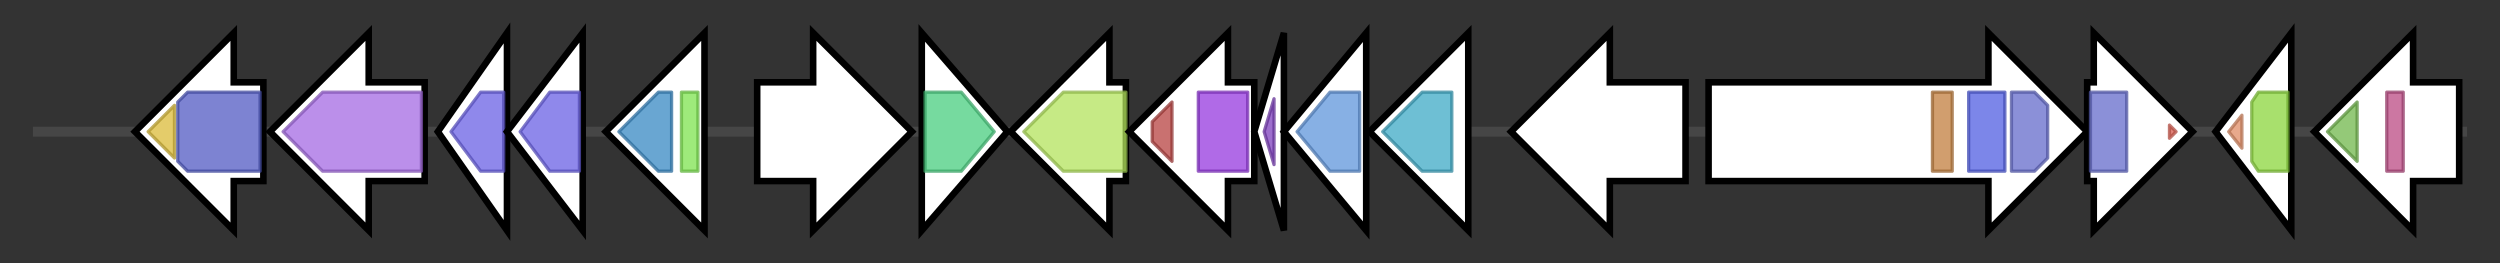 <svg version="1.1" baseProfile="full" xmlns="http://www.w3.org/2000/svg" width="759.4" height="80">
	<rect width="100%" height="100%" fill="#333333" stroke="none"/>
	<g>
		<line x1="10" y1="40.0" x2="749.4" y2="40.0" style="stroke:rgb(70,70,70); stroke-width:3 "/>
		<g>
			<title> (ctg1_272)</title>
			<polygon class=" (ctg1_272)" points="80,25 71,25 71,10 41,40 71,70 71,55 80,55" fill="rgb(255,255,255)" fill-opacity="1.0" stroke="rgb(0,0,0)" stroke-width="2"  />
			<g>
				<title>Thiolase_C (PF02803)
"Thiolase, C-terminal domain"</title>
				<polygon class="PF02803" points="45,40 53,32 53,48" stroke-linejoin="round" width="12" height="24" fill="rgb(218,187,56)" stroke="rgb(174,149,44)" stroke-width="1" opacity="0.75" />
			</g>
			<g>
				<title>Thiolase_N (PF00108)
"Thiolase, N-terminal domain"</title>
				<polygon class="PF00108" points="54,31 57,28 79,28 79,52 57,52 54,49" stroke-linejoin="round" width="25" height="24" fill="rgb(82,90,195)" stroke="rgb(65,72,156)" stroke-width="1" opacity="0.75" />
			</g>
		</g>
		<g>
			<title> (ctg1_273)</title>
			<polygon class=" (ctg1_273)" points="129,25 112,25 112,10 82,40 112,70 112,55 129,55" fill="rgb(255,255,255)" fill-opacity="1.0" stroke="rgb(0,0,0)" stroke-width="2"  />
			<g>
				<title>SCFA_trans (PF02667)
"Short chain fatty acid transporter"</title>
				<polygon class="PF02667" points="86,40 98,28 128,28 128,52 98,52" stroke-linejoin="round" width="45" height="24" fill="rgb(164,106,226)" stroke="rgb(131,84,180)" stroke-width="1" opacity="0.75" />
			</g>
		</g>
		<g>
			<title> (ctg1_274)</title>
			<polygon class=" (ctg1_274)" points="133,40 154,10 154,70" fill="rgb(255,255,255)" fill-opacity="1.0" stroke="rgb(0,0,0)" stroke-width="2"  />
			<g>
				<title>CoA_trans (PF01144)
"Coenzyme A transferase"</title>
				<polygon class="PF01144" points="137,40 146,28 153,28 153,52 146,52" stroke-linejoin="round" width="19" height="24" fill="rgb(106,96,228)" stroke="rgb(84,76,182)" stroke-width="1" opacity="0.75" />
			</g>
		</g>
		<g>
			<title> (ctg1_275)</title>
			<polygon class=" (ctg1_275)" points="154,40 177,10 177,70" fill="rgb(255,255,255)" fill-opacity="1.0" stroke="rgb(0,0,0)" stroke-width="2"  />
			<g>
				<title>CoA_trans (PF01144)
"Coenzyme A transferase"</title>
				<polygon class="PF01144" points="158,40 167,28 176,28 176,52 167,52" stroke-linejoin="round" width="21" height="24" fill="rgb(106,96,228)" stroke="rgb(84,76,182)" stroke-width="1" opacity="0.75" />
			</g>
		</g>
		<g>
			<title> (ctg1_276)</title>
			<polygon class=" (ctg1_276)" points="214,25 214,25 214,10 184,40 214,70 214,55 214,55" fill="rgb(255,255,255)" fill-opacity="1.0" stroke="rgb(0,0,0)" stroke-width="2"  />
			<g>
				<title>LysR_substrate (PF03466)
"LysR substrate binding domain"</title>
				<polygon class="PF03466" points="188,40 200,28 204,28 204,52 200,52" stroke-linejoin="round" width="20" height="24" fill="rgb(55,136,195)" stroke="rgb(44,108,156)" stroke-width="1" opacity="0.75" />
			</g>
			<g>
				<title>HTH_1 (PF00126)
"Bacterial regulatory helix-turn-helix protein, lysR family"</title>
				<rect class="PF00126" x="207" y="28" stroke-linejoin="round" width="5" height="24" fill="rgb(125,227,79)" stroke="rgb(99,181,63)" stroke-width="1" opacity="0.75" />
			</g>
		</g>
		<g>
			<title> (ctg1_277)</title>
			<polygon class=" (ctg1_277)" points="230,25 247,25 247,10 277,40 247,70 247,55 230,55" fill="rgb(255,255,255)" fill-opacity="1.0" stroke="rgb(0,0,0)" stroke-width="2"  />
		</g>
		<g>
			<title> (ctg1_278)</title>
			<polygon class=" (ctg1_278)" points="280,10 306,40 280,70" fill="rgb(255,255,255)" fill-opacity="1.0" stroke="rgb(0,0,0)" stroke-width="2"  />
			<g>
				<title>adh_short_C2 (PF13561)
"Enoyl-(Acyl carrier protein) reductase"</title>
				<polygon class="PF13561" points="281,28 292,28 302,40 292,52 281,52" stroke-linejoin="round" width="24" height="24" fill="rgb(73,205,127)" stroke="rgb(58,164,101)" stroke-width="1" opacity="0.75" />
			</g>
		</g>
		<g>
			<title> (ctg1_279)</title>
			<polygon class=" (ctg1_279)" points="342,25 337,25 337,10 307,40 337,70 337,55 342,55" fill="rgb(255,255,255)" fill-opacity="1.0" stroke="rgb(0,0,0)" stroke-width="2"  />
			<g>
				<title>Peptidase_M19 (PF01244)
"Membrane dipeptidase (Peptidase family M19)"</title>
				<polygon class="PF01244" points="311,40 323,28 342,28 342,52 323,52" stroke-linejoin="round" width="34" height="24" fill="rgb(178,227,92)" stroke="rgb(142,181,73)" stroke-width="1" opacity="0.75" />
			</g>
		</g>
		<g>
			<title> (ctg1_280)</title>
			<polygon class=" (ctg1_280)" points="381,25 373,25 373,10 343,40 373,70 373,55 381,55" fill="rgb(255,255,255)" fill-opacity="1.0" stroke="rgb(0,0,0)" stroke-width="2"  />
			<g>
				<title>SPASM (PF13186)
"Iron-sulfur cluster-binding domain"</title>
				<polygon class="PF13186" points="350,37 356,31 356,49 350,43" stroke-linejoin="round" width="6" height="24" fill="rgb(183,66,65)" stroke="rgb(146,52,51)" stroke-width="1" opacity="0.75" />
			</g>
			<g>
				<title>Radical_SAM (PF04055)
"Radical SAM superfamily"</title>
				<rect class="PF04055" x="364" y="28" stroke-linejoin="round" width="15" height="24" fill="rgb(149,56,222)" stroke="rgb(119,44,177)" stroke-width="1" opacity="0.75" />
			</g>
		</g>
		<g>
			<title> (ctg1_281)</title>
			<polygon class=" (ctg1_281)" points="381,40 390,10 390,70" fill="rgb(255,255,255)" fill-opacity="1.0" stroke="rgb(0,0,0)" stroke-width="2"  />
			<g>
				<title>PqqD (PF05402)
"Coenzyme PQQ synthesis protein D (PqqD)"</title>
				<polygon class="PF05402" points="384,40 387,30 387,50" stroke-linejoin="round" width="6" height="24" fill="rgb(124,62,188)" stroke="rgb(99,49,150)" stroke-width="1" opacity="0.75" />
			</g>
		</g>
		<g>
			<title> (ctg1_282)</title>
			<polygon class=" (ctg1_282)" points="390,40 415,10 415,70" fill="rgb(255,255,255)" fill-opacity="1.0" stroke="rgb(0,0,0)" stroke-width="2"  />
			<g>
				<title>TENA_THI-4 (PF03070)
"TENA/THI-4/PQQC family"</title>
				<polygon class="PF03070" points="394,40 404,28 413,28 413,52 404,52" stroke-linejoin="round" width="21" height="24" fill="rgb(95,149,219)" stroke="rgb(76,119,175)" stroke-width="1" opacity="0.75" />
			</g>
		</g>
		<g>
			<title> (ctg1_283)</title>
			<polygon class=" (ctg1_283)" points="446,25 446,25 446,10 416,40 446,70 446,55 446,55" fill="rgb(255,255,255)" fill-opacity="1.0" stroke="rgb(0,0,0)" stroke-width="2"  />
			<g>
				<title>Lactamase_B_2 (PF12706)
"Beta-lactamase superfamily domain"</title>
				<polygon class="PF12706" points="420,40 432,28 441,28 441,52 432,52" stroke-linejoin="round" width="22" height="24" fill="rgb(62,169,197)" stroke="rgb(49,135,157)" stroke-width="1" opacity="0.75" />
			</g>
		</g>
		<g>
			<title> (ctg1_284)</title>
			<polygon class=" (ctg1_284)" points="512,25 489,25 489,10 459,40 489,70 489,55 512,55" fill="rgb(255,255,255)" fill-opacity="1.0" stroke="rgb(0,0,0)" stroke-width="2"  />
		</g>
		<g>
			<title> (ctg1_285)</title>
			<polygon class=" (ctg1_285)" points="519,25 604,25 604,10 634,40 604,70 604,55 519,55" fill="rgb(255,255,255)" fill-opacity="1.0" stroke="rgb(0,0,0)" stroke-width="2"  />
			<g>
				<title>HisKA (PF00512)
"His Kinase A (phospho-acceptor) domain"</title>
				<rect class="PF00512" x="587" y="28" stroke-linejoin="round" width="6" height="24" fill="rgb(193,125,62)" stroke="rgb(154,100,49)" stroke-width="1" opacity="0.75" />
			</g>
			<g>
				<title>HATPase_c (PF02518)
"Histidine kinase-, DNA gyrase B-, and HSP90-like ATPase"</title>
				<rect class="PF02518" x="598" y="28" stroke-linejoin="round" width="11" height="24" fill="rgb(80,94,225)" stroke="rgb(64,75,180)" stroke-width="1" opacity="0.75" />
			</g>
			<g>
				<title>Response_reg (PF00072)
"Response regulator receiver domain"</title>
				<polygon class="PF00072" points="611,28 618,28 622,32 622,48 618,52 611,52" stroke-linejoin="round" width="11" height="24" fill="rgb(100,107,203)" stroke="rgb(80,85,162)" stroke-width="1" opacity="0.75" />
			</g>
		</g>
		<g>
			<title> (ctg1_286)</title>
			<polygon class=" (ctg1_286)" points="634,25 636,25 636,10 666,40 636,70 636,55 634,55" fill="rgb(255,255,255)" fill-opacity="1.0" stroke="rgb(0,0,0)" stroke-width="2"  />
			<g>
				<title>Response_reg (PF00072)
"Response regulator receiver domain"</title>
				<rect class="PF00072" x="635" y="28" stroke-linejoin="round" width="11" height="24" fill="rgb(100,107,203)" stroke="rgb(80,85,162)" stroke-width="1" opacity="0.75" />
			</g>
			<g>
				<title>GerE (PF00196)
"Bacterial regulatory proteins, luxR family"</title>
				<polygon class="PF00196" points="659,38 661,40 659,42" stroke-linejoin="round" width="5" height="24" fill="rgb(219,94,82)" stroke="rgb(175,75,65)" stroke-width="1" opacity="0.75" />
			</g>
		</g>
		<g>
			<title> (ctg1_287)</title>
			<polygon class=" (ctg1_287)" points="673,40 696,10 696,70" fill="rgb(255,255,255)" fill-opacity="1.0" stroke="rgb(0,0,0)" stroke-width="2"  />
			<g>
				<title>Pirin_C_2 (PF17954)
"Quercetinase C-terminal cupin domain"</title>
				<polygon class="PF17954" points="677,40 681,35 681,45" stroke-linejoin="round" width="8" height="24" fill="rgb(224,140,102)" stroke="rgb(179,112,81)" stroke-width="1" opacity="0.75" />
			</g>
			<g>
				<title>Pirin (PF02678)
"Pirin"</title>
				<polygon class="PF02678" points="684,31 686,28 695,28 695,52 686,52 684,49" stroke-linejoin="round" width="11" height="24" fill="rgb(139,213,61)" stroke="rgb(111,170,48)" stroke-width="1" opacity="0.75" />
			</g>
		</g>
		<g>
			<title> (ctg1_288)</title>
			<polygon class=" (ctg1_288)" points="747,25 733,25 733,10 703,40 733,70 733,55 747,55" fill="rgb(255,255,255)" fill-opacity="1.0" stroke="rgb(0,0,0)" stroke-width="2"  />
			<g>
				<title>YkuD (PF03734)
"L,D-transpeptidase catalytic domain"</title>
				<polygon class="PF03734" points="707,40 716,31 716,49" stroke-linejoin="round" width="13" height="24" fill="rgb(112,183,75)" stroke="rgb(89,146,60)" stroke-width="1" opacity="0.75" />
			</g>
			<g>
				<title>PG_binding_1 (PF01471)
"Putative peptidoglycan binding domain"</title>
				<rect class="PF01471" x="725" y="28" stroke-linejoin="round" width="5" height="24" fill="rgb(186,74,131)" stroke="rgb(148,59,104)" stroke-width="1" opacity="0.75" />
			</g>
		</g>
	</g>
</svg>
